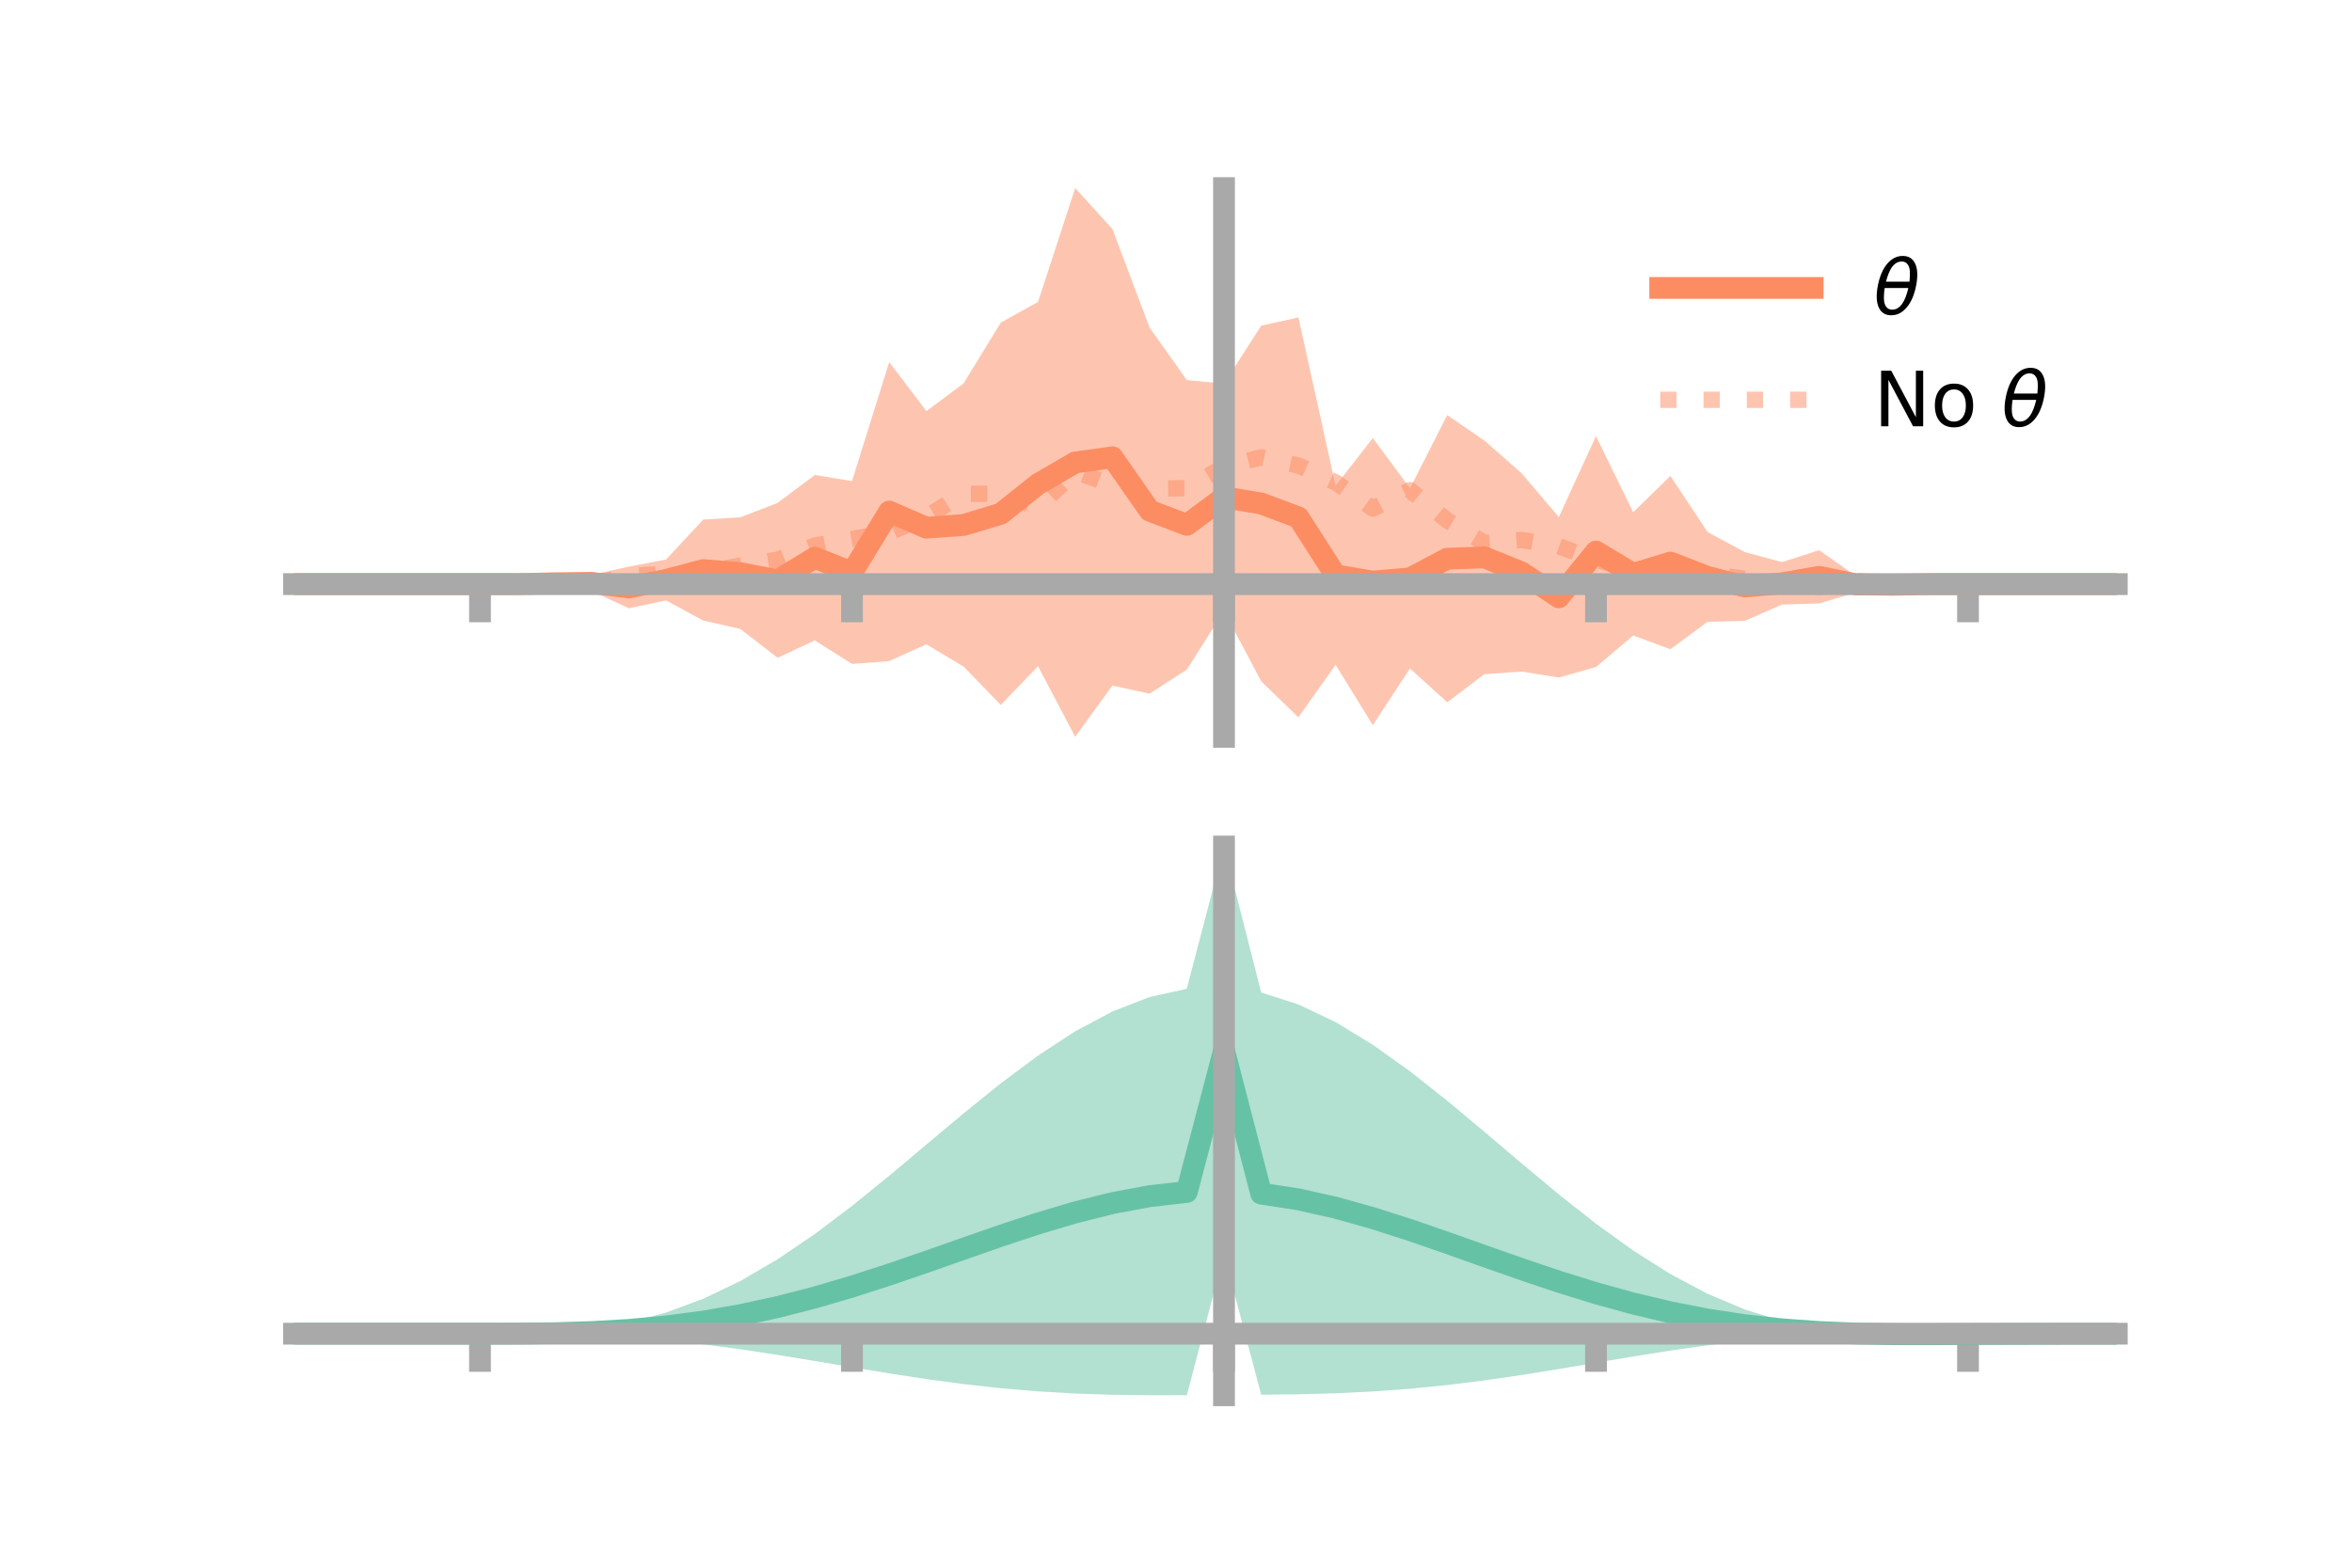 <?xml version="1.0" encoding="utf-8" standalone="no"?>
<!DOCTYPE svg PUBLIC "-//W3C//DTD SVG 1.1//EN"
  "http://www.w3.org/Graphics/SVG/1.1/DTD/svg11.dtd">
<!-- Created with matplotlib (https://matplotlib.org/) -->
<svg height="144pt" version="1.1" viewBox="0 0 216 144" width="216pt" xmlns="http://www.w3.org/2000/svg" xmlns:xlink="http://www.w3.org/1999/xlink">
 <defs>
  <style type="text/css">*{stroke-linecap:butt;stroke-linejoin:round;}</style>
 </defs>
 <g id="figure_1">
  <g id="patch_1">
   <path d="M 0 144 
L 216 144 
L 216 0 
L 0 0 
z
" style="fill:none;"/>
  </g>
  <g id="axes_1">
   <g id="patch_2">
    <path d="M 27 67.68 
L 194.4 67.68 
L 194.4 17.28 
L 27 17.28 
z
" style="fill:none;"/>
   </g>
   <g id="PolyCollection_1">
    <path clip-path="url(#pdfb40c9af8)" d="M 27 53.654 
L 27 53.654 
L 30.416 53.654 
L 33.833 53.654 
L 37.249 53.654 
L 40.665 53.654 
L 44.082 53.654 
L 47.498 53.654 
L 50.914 53.052 
L 54.331 52.79 
L 57.747 52.05 
L 61.163 51.394 
L 64.58 47.73 
L 67.996 47.516 
L 71.412 46.192 
L 74.829 43.631 
L 78.245 44.19 
L 81.661 33.255 
L 85.078 37.763 
L 88.494 35.212 
L 91.91 29.63 
L 95.327 27.731 
L 98.743 17.28 
L 102.159 21.032 
L 105.576 30.098 
L 108.992 34.91 
L 112.408 35.241 
L 115.824 29.914 
L 119.241 29.16 
L 122.657 44.625 
L 126.073 40.236 
L 129.49 44.85 
L 132.906 38.13 
L 136.322 40.468 
L 139.739 43.472 
L 143.155 47.496 
L 146.571 40.06 
L 149.988 47.052 
L 153.404 43.716 
L 156.82 48.873 
L 160.237 50.712 
L 163.653 51.632 
L 167.069 50.536 
L 170.486 52.95 
L 173.902 53.292 
L 177.318 53.654 
L 180.735 53.654 
L 184.151 53.654 
L 187.567 53.654 
L 190.984 53.654 
L 194.4 53.654 
L 194.4 53.654 
L 194.4 53.654 
L 190.984 53.654 
L 187.567 53.654 
L 184.151 53.654 
L 180.735 53.654 
L 177.318 53.654 
L 173.902 54.135 
L 170.486 54.419 
L 167.069 55.428 
L 163.653 55.533 
L 160.237 57.031 
L 156.82 57.111 
L 153.404 59.635 
L 149.988 58.375 
L 146.571 61.271 
L 143.155 62.236 
L 139.739 61.688 
L 136.322 61.928 
L 132.906 64.508 
L 129.49 61.404 
L 126.073 66.611 
L 122.657 61.068 
L 119.241 65.893 
L 115.824 62.581 
L 112.408 56.124 
L 108.992 61.507 
L 105.576 63.719 
L 102.159 62.977 
L 98.743 67.68 
L 95.327 61.194 
L 91.91 64.752 
L 88.494 61.232 
L 85.078 59.183 
L 81.661 60.726 
L 78.245 60.984 
L 74.829 58.826 
L 71.412 60.422 
L 67.996 57.776 
L 64.58 57.002 
L 61.163 55.152 
L 57.747 55.874 
L 54.331 54.285 
L 50.914 54.101 
L 47.498 53.654 
L 44.082 53.654 
L 40.665 53.654 
L 37.249 53.654 
L 33.833 53.654 
L 30.416 53.654 
L 27 53.654 
z
" style="fill:#fc8d62;fill-opacity:0.5;"/>
   </g>
   <g id="matplotlib.axis_1">
    <g id="xtick_1">
     <g id="line2d_1">
      <defs>
       <path d="M 0 0 
L 0 3.5 
" id="m7733dfcc89" style="stroke:#a9a9a9;stroke-width:2;"/>
      </defs>
      <g>
       <use style="fill:#a9a9a9;stroke:#a9a9a9;stroke-width:2;" x="44.082" xlink:href="#m7733dfcc89" y="53.654"/>
      </g>
     </g>
    </g>
    <g id="xtick_2">
     <g id="line2d_2">
      <g>
       <use style="fill:#a9a9a9;stroke:#a9a9a9;stroke-width:2;" x="78.245" xlink:href="#m7733dfcc89" y="53.654"/>
      </g>
     </g>
    </g>
    <g id="xtick_3">
     <g id="line2d_3">
      <g>
       <use style="fill:#a9a9a9;stroke:#a9a9a9;stroke-width:2;" x="112.408" xlink:href="#m7733dfcc89" y="53.654"/>
      </g>
     </g>
    </g>
    <g id="xtick_4">
     <g id="line2d_4">
      <g>
       <use style="fill:#a9a9a9;stroke:#a9a9a9;stroke-width:2;" x="146.571" xlink:href="#m7733dfcc89" y="53.654"/>
      </g>
     </g>
    </g>
    <g id="xtick_5">
     <g id="line2d_5">
      <g>
       <use style="fill:#a9a9a9;stroke:#a9a9a9;stroke-width:2;" x="180.735" xlink:href="#m7733dfcc89" y="53.654"/>
      </g>
     </g>
    </g>
   </g>
   <g id="matplotlib.axis_2"/>
   <g id="line2d_6">
    <path clip-path="url(#pdfb40c9af8)" d="M 27 53.654 
L 30.416 53.654 
L 33.833 53.654 
L 37.249 53.654 
L 40.665 53.654 
L 44.082 53.654 
L 47.498 53.654 
L 50.914 53.576 
L 54.331 53.537 
L 57.747 53.962 
L 61.163 53.273 
L 64.58 52.366 
L 67.996 52.646 
L 71.412 53.307 
L 74.829 51.229 
L 78.245 52.587 
L 81.661 46.991 
L 85.078 48.473 
L 88.494 48.222 
L 91.91 47.191 
L 95.327 44.462 
L 98.743 42.48 
L 102.159 42.004 
L 105.576 46.908 
L 108.992 48.209 
L 112.408 45.682 
L 115.824 46.248 
L 119.241 47.527 
L 122.657 52.847 
L 126.073 53.423 
L 129.49 53.127 
L 132.906 51.319 
L 136.322 51.198 
L 139.739 52.58 
L 143.155 54.866 
L 146.571 50.666 
L 149.988 52.713 
L 153.404 51.676 
L 156.82 52.992 
L 160.237 53.872 
L 163.653 53.582 
L 167.069 52.982 
L 170.486 53.685 
L 173.902 53.714 
L 177.318 53.654 
L 180.735 53.654 
L 184.151 53.654 
L 187.567 53.654 
L 190.984 53.654 
L 194.4 53.654 
" style="fill:none;stroke:#fc8d62;stroke-linecap:square;stroke-width:2;"/>
   </g>
   <g id="line2d_7">
    <path clip-path="url(#pdfb40c9af8)" d="M 27 53.654 
L 30.416 53.654 
L 33.833 53.654 
L 37.249 53.654 
L 40.665 53.654 
L 44.082 53.654 
L 47.498 53.654 
L 50.914 53.531 
L 54.331 53.659 
L 57.747 52.923 
L 61.163 52.682 
L 64.58 52.618 
L 67.996 51.946 
L 71.412 51.416 
L 74.829 50.11 
L 78.245 49.512 
L 81.661 48.896 
L 85.078 47.48 
L 88.494 45.353 
L 91.91 45.365 
L 95.327 46.588 
L 98.743 43.314 
L 102.159 44.554 
L 105.576 44.907 
L 108.992 44.837 
L 112.408 42.885 
L 115.824 42.004 
L 119.241 42.762 
L 122.657 44.308 
L 126.073 46.716 
L 129.49 45.025 
L 132.906 47.806 
L 136.322 49.876 
L 139.739 49.593 
L 143.155 50.172 
L 146.571 51.426 
L 149.988 52.295 
L 153.404 52.428 
L 156.82 52.697 
L 160.237 53.161 
L 163.653 53.645 
L 167.069 53.932 
L 170.486 53.351 
L 173.902 53.717 
L 177.318 53.654 
L 180.735 53.654 
L 184.151 53.654 
L 187.567 53.654 
L 190.984 53.654 
L 194.4 53.654 
" style="fill:none;stroke:#fc8d62;stroke-dasharray:1.5,2.475;stroke-dashoffset:0;stroke-opacity:0.5;stroke-width:1.5;"/>
   </g>
   <g id="patch_3">
    <path d="M 112.408 67.68 
L 112.408 17.28 
" style="fill:none;stroke:#a9a9a9;stroke-linecap:square;stroke-linejoin:miter;stroke-width:2;"/>
   </g>
   <g id="patch_4">
    <path d="M 194.4 67.68 
L 194.4 17.28 
" style="fill:none;"/>
   </g>
   <g id="patch_5">
    <path d="M 27 53.654 
L 194.4 53.654 
" style="fill:none;stroke:#a9a9a9;stroke-linecap:square;stroke-linejoin:miter;stroke-width:2;"/>
   </g>
   <g id="patch_6">
    <path d="M 27 17.28 
L 194.4 17.28 
" style="fill:none;"/>
   </g>
   <g id="legend_1">
    <g id="line2d_8">
     <path d="M 152.47 26.449 
L 166.47 26.449 
" style="fill:none;stroke:#fc8d62;stroke-linecap:square;stroke-width:2;"/>
    </g>
    <g id="line2d_9"/>
    <g id="text_1">
     <!-- $\theta$ -->
     <g transform="translate(172.07 28.899)scale(0.07 -0.07)">
      <defs>
       <path d="M 45.516 34.672 
L 14.453 34.672 
Q 12.359 20.062 14.5 13.875 
Q 17.188 6.25 24.469 6.25 
Q 31.781 6.25 37.359 13.922 
Q 42.234 20.656 45.516 34.672 
z
M 47.016 42.969 
Q 48.344 56.844 46.625 61.719 
Q 43.953 69.438 36.766 69.438 
Q 29.297 69.438 23.828 61.812 
Q 19.531 55.672 16.156 42.969 
z
M 38.188 76.766 
Q 49.906 76.766 54.594 66.406 
Q 59.281 56.109 55.719 37.844 
Q 52.203 19.625 43.453 9.281 
Q 34.766 -1.125 23.047 -1.125 
Q 11.281 -1.125 6.641 9.281 
Q 2 19.625 5.516 37.844 
Q 9.078 56.109 17.719 66.406 
Q 26.422 76.766 38.188 76.766 
z
" id="DejaVuSans-Oblique-952"/>
      </defs>
      <use transform="translate(0 0.234)" xlink:href="#DejaVuSans-Oblique-952"/>
     </g>
    </g>
    <g id="line2d_10">
     <path d="M 152.47 36.724 
L 166.47 36.724 
" style="fill:none;stroke:#fc8d62;stroke-dasharray:1.5,2.475;stroke-dashoffset:0;stroke-opacity:0.5;stroke-width:1.5;"/>
    </g>
    <g id="line2d_11"/>
    <g id="text_2">
     <!-- No $\theta$ -->
     <g transform="translate(172.07 39.174)scale(0.07 -0.07)">
      <defs>
       <path d="M 9.812 72.906 
L 23.094 72.906 
L 55.422 11.922 
L 55.422 72.906 
L 64.984 72.906 
L 64.984 0 
L 51.703 0 
L 19.391 60.984 
L 19.391 0 
L 9.812 0 
z
" id="DejaVuSans-78"/>
       <path d="M 30.609 48.391 
Q 23.391 48.391 19.188 42.75 
Q 14.984 37.109 14.984 27.297 
Q 14.984 17.484 19.156 11.844 
Q 23.344 6.203 30.609 6.203 
Q 37.797 6.203 41.984 11.859 
Q 46.188 17.531 46.188 27.297 
Q 46.188 37.016 41.984 42.703 
Q 37.797 48.391 30.609 48.391 
z
M 30.609 56 
Q 42.328 56 49.016 48.375 
Q 55.719 40.766 55.719 27.297 
Q 55.719 13.875 49.016 6.219 
Q 42.328 -1.422 30.609 -1.422 
Q 18.844 -1.422 12.172 6.219 
Q 5.516 13.875 5.516 27.297 
Q 5.516 40.766 12.172 48.375 
Q 18.844 56 30.609 56 
z
" id="DejaVuSans-111"/>
       <path id="DejaVuSans-32"/>
      </defs>
      <use transform="translate(0 0.234)" xlink:href="#DejaVuSans-78"/>
      <use transform="translate(74.805 0.234)" xlink:href="#DejaVuSans-111"/>
      <use transform="translate(135.986 0.234)" xlink:href="#DejaVuSans-32"/>
      <use transform="translate(167.773 0.234)" xlink:href="#DejaVuSans-Oblique-952"/>
     </g>
    </g>
   </g>
  </g>
  <g id="axes_2">
   <g id="patch_7">
    <path d="M 27 128.16 
L 194.4 128.16 
L 194.4 77.76 
L 27 77.76 
z
" style="fill:none;"/>
   </g>
   <g id="PolyCollection_2">
    <path clip-path="url(#p0e9eb0084d)" d="M 27 122.511 
L 27 122.506 
L 30.416 122.507 
L 33.833 122.508 
L 37.249 122.508 
L 40.665 122.508 
L 44.082 122.508 
L 47.498 122.49 
L 50.914 122.37 
L 54.331 122.056 
L 57.747 121.474 
L 61.163 120.567 
L 64.58 119.301 
L 67.996 117.664 
L 71.412 115.669 
L 74.829 113.352 
L 78.245 110.771 
L 81.661 108.002 
L 85.078 105.134 
L 88.494 102.269 
L 91.91 99.51 
L 95.327 96.963 
L 98.743 94.731 
L 102.159 92.91 
L 105.576 91.585 
L 108.992 90.825 
L 112.408 77.76 
L 115.824 91.172 
L 119.241 92.262 
L 122.657 93.888 
L 126.073 95.967 
L 129.49 98.407 
L 132.906 101.107 
L 136.322 103.961 
L 139.739 106.862 
L 143.155 109.709 
L 146.571 112.405 
L 149.988 114.868 
L 153.404 117.03 
L 156.82 118.842 
L 160.237 120.281 
L 163.653 121.345 
L 167.069 122.052 
L 170.486 122.396 
L 173.902 122.419 
L 177.318 122.429 
L 180.735 122.454 
L 184.151 122.475 
L 187.567 122.489 
L 190.984 122.498 
L 194.4 122.503 
L 194.4 122.516 
L 194.4 122.516 
L 190.984 122.526 
L 187.567 122.546 
L 184.151 122.578 
L 180.735 122.629 
L 177.318 122.689 
L 173.902 122.688 
L 170.486 122.592 
L 167.069 122.652 
L 163.653 122.86 
L 160.237 123.17 
L 156.82 123.574 
L 153.404 124.058 
L 149.988 124.6 
L 146.571 125.174 
L 143.155 125.75 
L 139.739 126.3 
L 136.322 126.798 
L 132.906 127.223 
L 129.49 127.563 
L 126.073 127.814 
L 122.657 127.979 
L 119.241 128.072 
L 115.824 128.112 
L 112.408 115.211 
L 108.992 128.155 
L 105.576 128.16 
L 102.159 128.117 
L 98.743 128.003 
L 95.327 127.805 
L 91.91 127.515 
L 88.494 127.136 
L 85.078 126.677 
L 81.661 126.154 
L 78.245 125.591 
L 74.829 125.015 
L 71.412 124.454 
L 67.996 123.936 
L 64.58 123.485 
L 61.163 123.118 
L 57.747 122.842 
L 54.331 122.657 
L 50.914 122.555 
L 47.498 122.514 
L 44.082 122.508 
L 40.665 122.508 
L 37.249 122.508 
L 33.833 122.508 
L 30.416 122.509 
L 27 122.511 
z
" style="fill:#66c2a5;fill-opacity:0.5;"/>
   </g>
   <g id="matplotlib.axis_3">
    <g id="xtick_6">
     <g id="line2d_12">
      <g>
       <use style="fill:#a9a9a9;stroke:#a9a9a9;stroke-width:2;" x="44.082" xlink:href="#m7733dfcc89" y="122.508"/>
      </g>
     </g>
    </g>
    <g id="xtick_7">
     <g id="line2d_13">
      <g>
       <use style="fill:#a9a9a9;stroke:#a9a9a9;stroke-width:2;" x="78.245" xlink:href="#m7733dfcc89" y="122.508"/>
      </g>
     </g>
    </g>
    <g id="xtick_8">
     <g id="line2d_14">
      <g>
       <use style="fill:#a9a9a9;stroke:#a9a9a9;stroke-width:2;" x="112.408" xlink:href="#m7733dfcc89" y="122.508"/>
      </g>
     </g>
    </g>
    <g id="xtick_9">
     <g id="line2d_15">
      <g>
       <use style="fill:#a9a9a9;stroke:#a9a9a9;stroke-width:2;" x="146.571" xlink:href="#m7733dfcc89" y="122.508"/>
      </g>
     </g>
    </g>
    <g id="xtick_10">
     <g id="line2d_16">
      <g>
       <use style="fill:#a9a9a9;stroke:#a9a9a9;stroke-width:2;" x="180.735" xlink:href="#m7733dfcc89" y="122.508"/>
      </g>
     </g>
    </g>
   </g>
   <g id="matplotlib.axis_4"/>
   <g id="line2d_17">
    <path clip-path="url(#p0e9eb0084d)" d="M 27 122.508 
L 30.416 122.508 
L 33.833 122.508 
L 37.249 122.508 
L 40.665 122.508 
L 44.082 122.508 
L 47.498 122.502 
L 50.914 122.462 
L 54.331 122.357 
L 57.747 122.158 
L 61.163 121.842 
L 64.58 121.393 
L 67.996 120.8 
L 71.412 120.061 
L 74.829 119.183 
L 78.245 118.181 
L 81.661 117.078 
L 85.078 115.906 
L 88.494 114.703 
L 91.91 113.512 
L 95.327 112.384 
L 98.743 111.367 
L 102.159 110.514 
L 105.576 109.873 
L 108.992 109.49 
L 112.408 96.486 
L 115.824 109.642 
L 119.241 110.167 
L 122.657 110.934 
L 126.073 111.891 
L 129.49 112.985 
L 132.906 114.165 
L 136.322 115.379 
L 139.739 116.581 
L 143.155 117.73 
L 146.571 118.79 
L 149.988 119.734 
L 153.404 120.544 
L 156.82 121.208 
L 160.237 121.726 
L 163.653 122.103 
L 167.069 122.352 
L 170.486 122.494 
L 173.902 122.554 
L 177.318 122.559 
L 180.735 122.541 
L 184.151 122.526 
L 187.567 122.517 
L 190.984 122.512 
L 194.4 122.51 
" style="fill:none;stroke:#66c2a5;stroke-linecap:square;stroke-width:2;"/>
   </g>
   <g id="patch_8">
    <path d="M 112.408 128.16 
L 112.408 77.76 
" style="fill:none;stroke:#a9a9a9;stroke-linecap:square;stroke-linejoin:miter;stroke-width:2;"/>
   </g>
   <g id="patch_9">
    <path d="M 194.4 128.16 
L 194.4 77.76 
" style="fill:none;"/>
   </g>
   <g id="patch_10">
    <path d="M 27 122.508 
L 194.4 122.508 
" style="fill:none;stroke:#a9a9a9;stroke-linecap:square;stroke-linejoin:miter;stroke-width:2;"/>
   </g>
   <g id="patch_11">
    <path d="M 27 77.76 
L 194.4 77.76 
" style="fill:none;"/>
   </g>
  </g>
 </g>
 <defs>
  <clipPath id="pdfb40c9af8">
   <rect height="50.4" width="167.4" x="27" y="17.28"/>
  </clipPath>
  <clipPath id="p0e9eb0084d">
   <rect height="50.4" width="167.4" x="27" y="77.76"/>
  </clipPath>
 </defs>
</svg>
